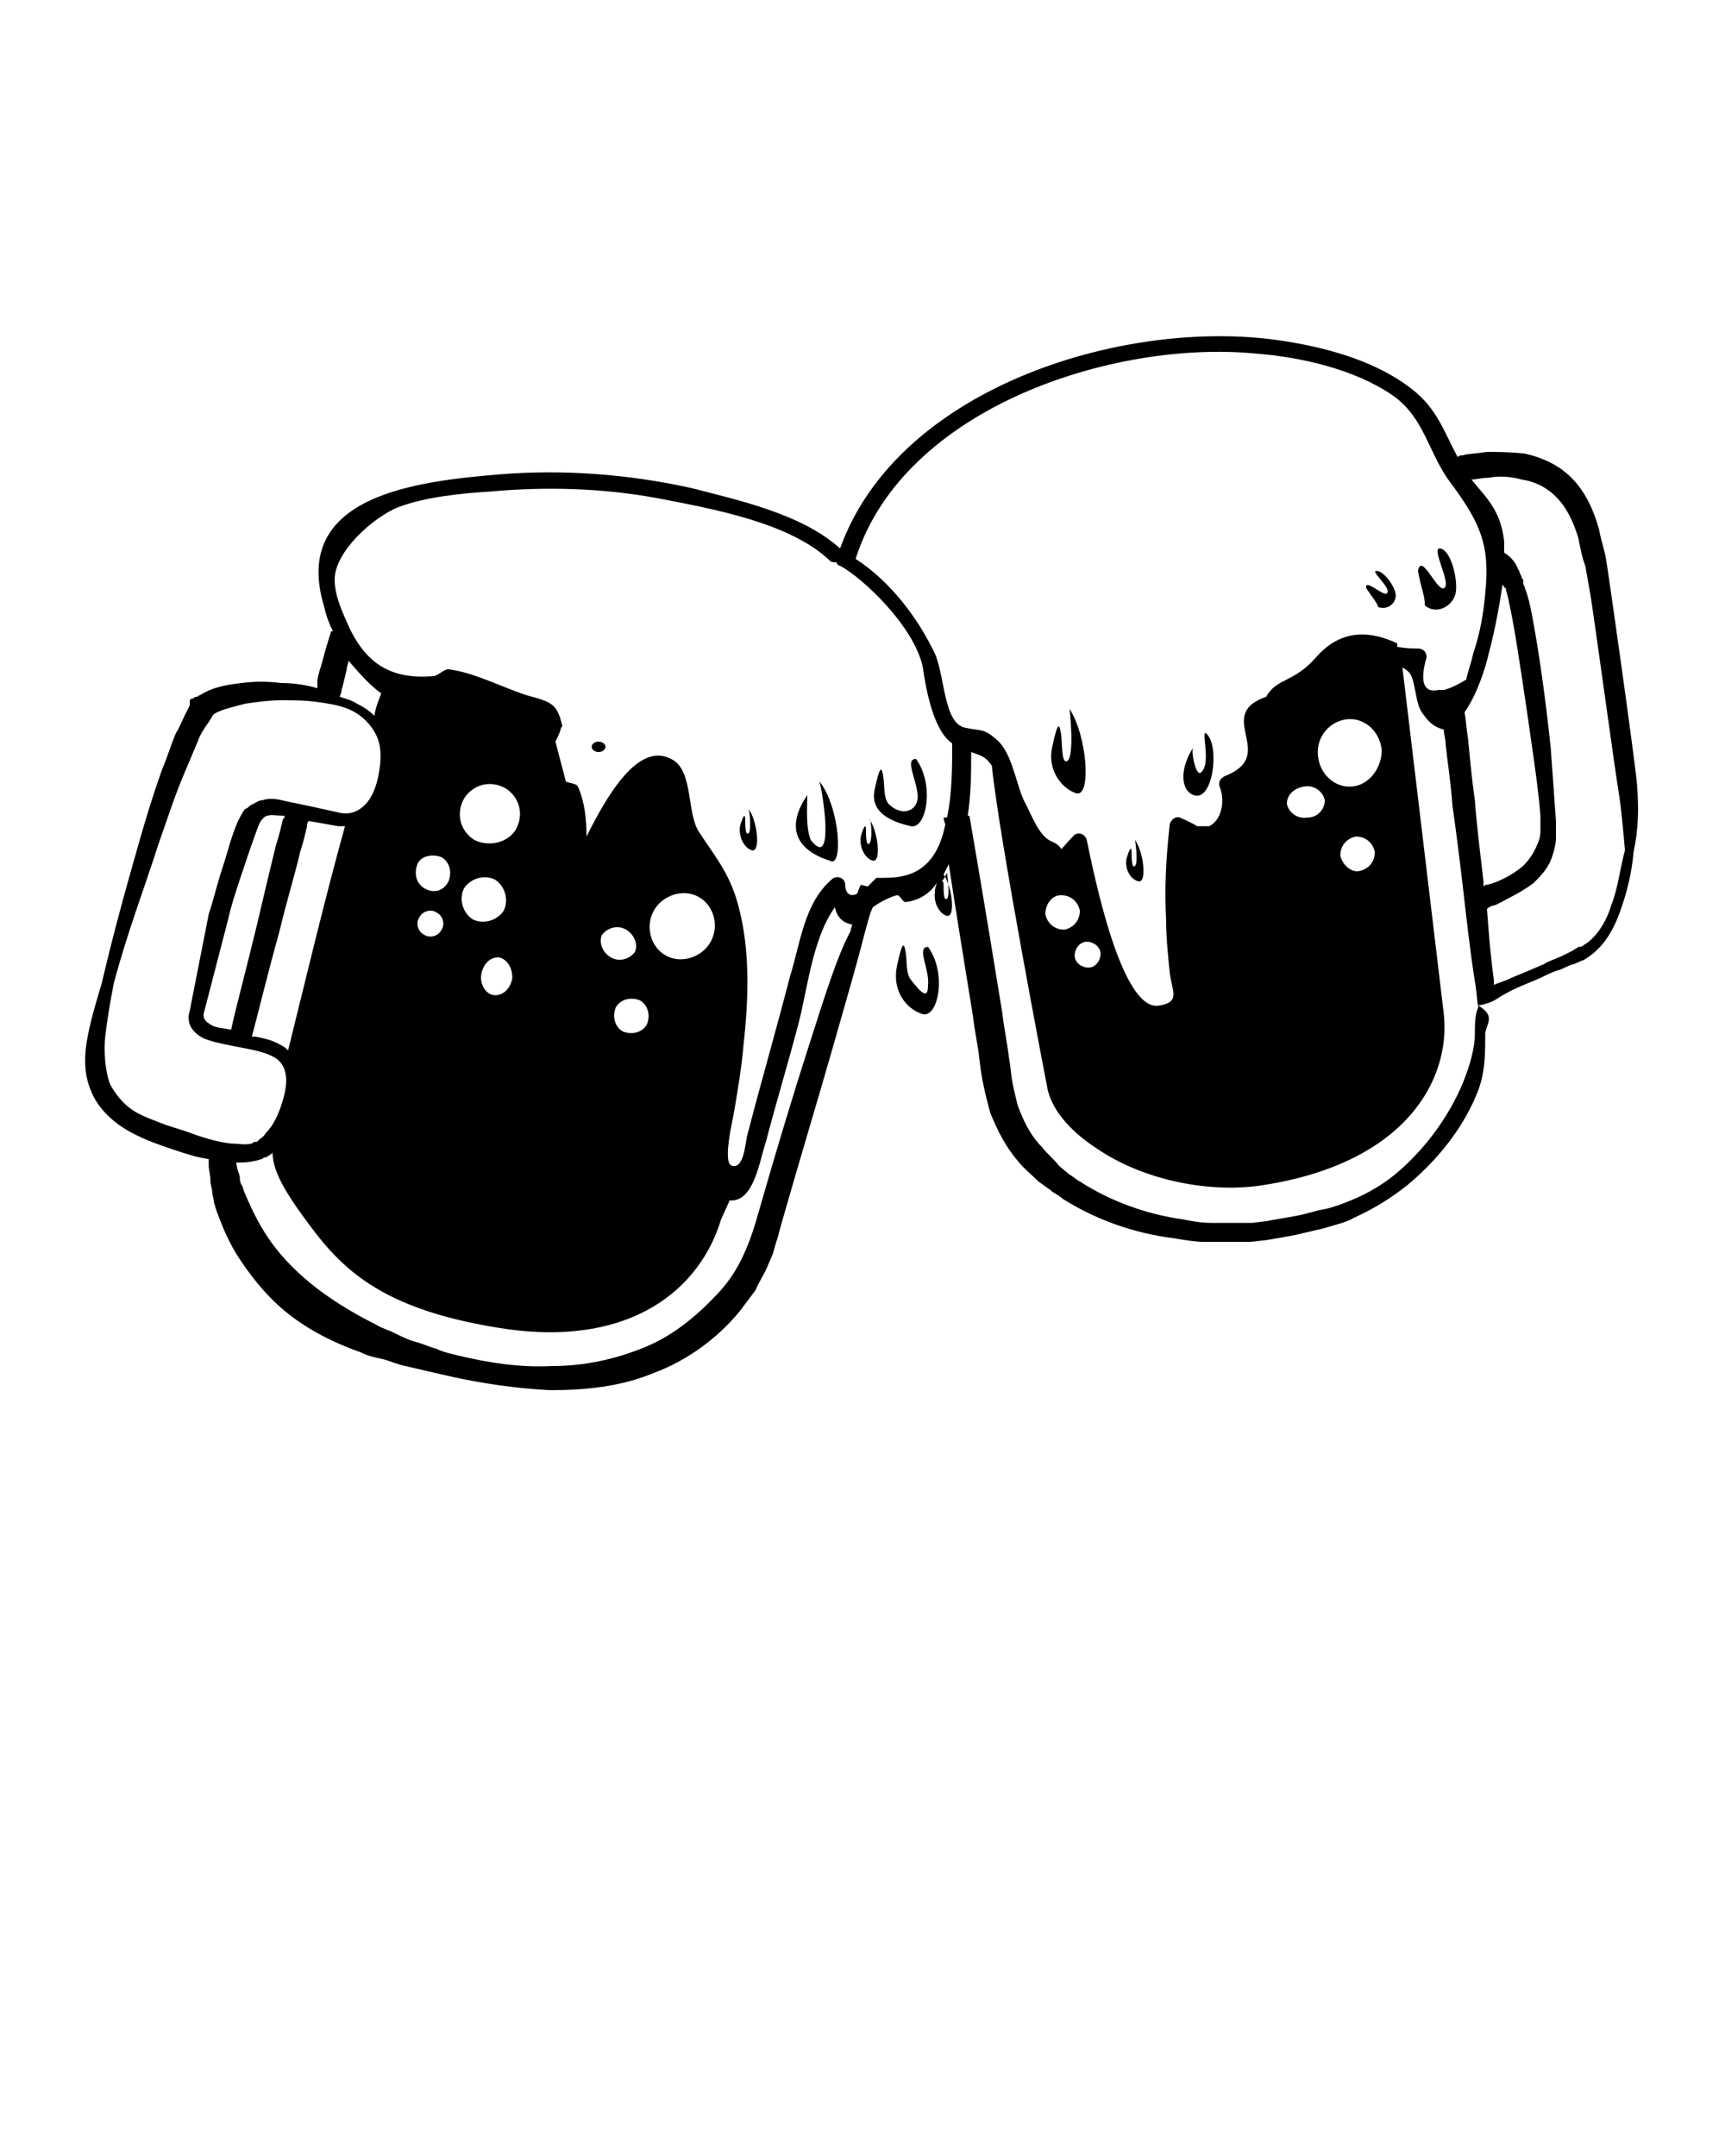 <svg xmlns="http://www.w3.org/2000/svg" xmlns:xlink="http://www.w3.org/1999/xlink" version="1.1" x="0px" y="0px" viewBox="0 0 100 125" style="enable-background:new 0 0 100 100;" xml:space="preserve"><path d="M94.9,45.5c-0.1-1.3-1.7-12.6-1.8-13.1c-0.1-0.6-0.3-1.1-0.4-1.7c-0.3-1.1-0.8-2.2-1.6-3  c-0.8-0.8-1.8-1.2-2.7-1.4c-0.9-0.1-1.6-0.1-2.2-0.1c-0.6,0.1-1.1,0.1-1.4,0.2c-0.1,0-0.2,0-0.3,0.1c-0.8-1.5-1.2-2.8-2.6-3.9  c-2-1.6-4.8-2.4-7.3-2.8c-9-1.5-22.5,2.5-25.9,12c-2.2-2-5.9-2.8-8.6-3.5c-3.6-0.8-7.4-1.1-11.1-0.8c-4.8,0.4-12.2,1.2-10.2,7.7  c0.1,0.5,0.3,1,0.5,1.4l-0.1,0c0,0-0.3,0.9-0.5,1.7c-0.1,0.4-0.3,0.9-0.3,1.2c0,0.2,0,0.3,0,0.4c-0.7-0.2-1.4-0.3-2.1-0.3  c-0.8-0.1-1.5-0.1-2.3,0c-0.8,0.1-1.6,0.2-2.4,0.7c-0.1,0-0.1,0.1-0.2,0.1c-0.1,0-0.1,0-0.2,0.1l-0.1,0l-0.1,0.1  C11,40.8,11,40.8,11,40.9c-0.1,0.2-0.2,0.4-0.3,0.6c-0.2,0.4-0.3,0.7-0.5,1c-0.3,0.7-0.5,1.4-0.8,2.1c-0.5,1.4-0.9,2.7-1.3,4.1  C7.3,51.5,6.6,54,5.9,57h0c-0.3,1-0.6,2-0.8,3c-0.2,1-0.3,2.2,0.2,3.3c0.4,1,1.3,1.8,2.2,2.3c0.9,0.5,1.8,0.8,2.7,1.1  c0.6,0.2,1.2,0.4,1.9,0.5c0,0.1,0,0.2,0,0.4c0,0.2,0.1,0.5,0.1,0.9c0,0.2,0.1,0.4,0.1,0.6c0,0.2,0.1,0.4,0.1,0.6  c0.1,0.4,0.3,0.9,0.5,1.4c0.2,0.5,0.5,1.1,0.8,1.6c0.7,1.1,1.6,2.3,2.8,3.3c1.2,1,2.7,1.8,4.4,2.4c0.4,0.2,0.8,0.3,1.3,0.4  c0.4,0.1,0.8,0.3,1.3,0.4c0.4,0.1,0.9,0.2,1.3,0.3c0.4,0.1,0.9,0.2,1.3,0.3c1.8,0.4,3.8,0.7,5.8,0.8c2,0,4.1-0.2,6-1  c1.9-0.7,3.7-2,5-3.6c0.3-0.4,0.6-0.8,0.9-1.2c0.2-0.5,0.5-0.9,0.7-1.4l0.3-0.7l0.2-0.7l0.1-0.3l0.1-0.4l0.2-0.7  c1-3.5,2-6.8,2.8-9.6c0.8-2.8,1.5-5.2,1.9-6.8c0.2-0.7,0.3-1.2,0.5-1.6c0.4-0.3,1-0.6,1.4-0.7c0.2,0,0.3,0.4,0.5,0.4  c0.8-0.1,1.4-0.5,1.8-1.1c0,0.1-0.1,0.2-0.1,0.5c-0.1,0.7,0.3,1.3,0.7,1.4c0.5,0.1,0.3-1.7-0.2-2.4c0.1-0.2,0.2-0.4,0.3-0.6  c0.3,2,0.8,5.1,1.4,8.8c0.1,0.9,0.3,1.7,0.4,2.7c0.1,0.9,0.3,1.8,0.6,2.9c0.4,1,0.9,2,1.6,2.8c0.3,0.4,0.8,0.8,1.2,1.2l0.7,0.5  c0.2,0.2,0.5,0.3,0.7,0.5c1.9,1.2,4.1,2,6.5,2.3c0.6,0.1,1.2,0.2,1.7,0.2l0.9,0c0.3,0,0.6,0,0.9,0c0.3,0,0.6,0,0.9,0l0.9-0.1  c0.6-0.1,1.2-0.2,1.7-0.3l1.7-0.4c0.6-0.2,1.2-0.3,1.7-0.6c1.1-0.5,2.1-1.1,3.1-1.9c1.8-1.5,3.3-3.4,4.1-5.5  c0.4-1.1,0.4-2.1,0.4-3.3c0.1-0.6,0.6-1-0.4-1.6c0,0,0,0,0,0c1-0.2,1-0.4,1.6-0.7c0.5-0.3,1.3-0.6,2-0.9c0.4-0.2,0.8-0.4,1.2-0.5  c0.2-0.1,0.4-0.2,0.7-0.3c0.1,0,0.2-0.1,0.3-0.1c0.1-0.1,0.3-0.1,0.4-0.2c1-0.6,1.6-1.6,2-2.7c0.4-1.1,0.7-2.3,0.8-3.5  C95,48,95,46.8,94.9,45.5z M72.8,20.5c2.6,0.2,5.7,0.9,7.9,2.4c1.9,1.3,2.1,3.4,3.4,5.1c1.7,2.3,2.3,3.6,2,6.4  c-0.1,1.2-0.3,2.3-0.7,3.5c-0.1,0.5-0.3,1-0.4,1.5c-0.5,0.3-0.9,0.5-1.3,0.6l-0.3,0c0,0,0,0,0,0c-0.9,0.2-1.1-0.5-0.7-1.9  c0-0.3-0.2-0.5-0.5-0.5c-0.3,0-0.7,0-1.2-0.1l0-0.2c-1.5-0.7-3.2-0.9-4.7,0.8c-1.3,1.5-2.3,1.2-2.9,2.3c-0.3,0.1-0.5,0.2-0.8,0.4  C71.1,42,73.8,43.9,71,45c-0.2,0.1-0.4,0.3-0.3,0.6c0.3,0.7,0.2,1.9-0.6,2.3c-0.3,0-0.5,0-0.7,0c-0.3-0.2-1-0.5-1-0.5  c-0.3-0.1-0.6,0.2-0.6,0.5c-0.2,1.8-0.3,3.6-0.2,5.4c0,1,0.1,2,0.2,3c0.1,1.1,0.7,1.8-0.6,2c-2.2,0.4-3.8-7.7-4.2-9.6  c-0.1-0.4-0.6-0.5-0.8-0.2c-1.1,1.1-0.3,0.7-1.2,0.3c-0.8-0.3-1.2-1.6-1.6-2.3c-0.5-1-0.7-2.8-1.6-3.6c-0.8-0.7-0.9-0.5-1.8-0.7  c-1.3-0.2-1.2-2.9-1.8-4.3c-1-2.1-2.6-4.2-4.6-5.5C52.4,23.6,64.6,19.7,72.8,20.5z M87.1,33.9c0.1,0.1,0.1,0.2,0.2,0.2l0,0.1l0,0  l0,0l0,0c0,0,0,0,0,0c0.1,0.3,0.2,0.8,0.3,1.3c0.2,1,0.4,2.3,0.6,3.6c0.2,1.3,0.4,2.7,0.6,4.1c0.2,1.4,0.4,2.8,0.5,4.1  c0,0.2,0,0.3,0,0.5c0,0.1,0,0.3,0,0.4c0,0.3-0.1,0.6-0.2,0.8c-0.2,0.5-0.5,0.9-0.8,1.2c-0.7,0.6-1.6,1-2.1,1.1c-0.1,0-0.1,0-0.2,0.1  c0-0.1,0-0.2,0-0.3c-0.2-1.7-0.4-3.3-0.5-4.7c-0.2-1.4-0.3-2.6-0.4-3.6c-0.1-0.6-0.1-1-0.2-1.5c0.7-1,1.2-2.5,1.4-3.4  C86.6,36.8,86.9,35.3,87.1,33.9z M78.4,45.6c-1,0.1-1.9-0.7-2-1.8c-0.1-1.1,0.7-2,1.7-2.1c1-0.1,1.9,0.7,2,1.8  C80.1,44.5,79.4,45.5,78.4,45.6z M79.7,49.4c0,0.6-0.4,1-0.9,1.1s-1-0.4-1.1-0.9c0-0.6,0.4-1,0.9-1.1C79.2,48.5,79.6,48.9,79.7,49.4  z M61.5,51.9c0.6,0,1,0.4,1.1,0.9c0,0.6-0.4,1-0.9,1.1c-0.6,0-1-0.4-1.1-0.9C60.6,52.4,61,51.9,61.5,51.9z M63,54.6  c0.4,0,0.8,0.3,0.8,0.7c0,0.4-0.3,0.8-0.7,0.8c-0.4,0-0.8-0.3-0.8-0.7C62.3,55,62.6,54.6,63,54.6z M75.6,45.6  c0.6-0.1,1.1,0.3,1.2,0.8c0,0.5-0.4,1-1,1c-0.6,0.1-1.1-0.3-1.2-0.8C74.6,46.1,75,45.7,75.6,45.6z M22.1,40.2  c-0.1,0.3-0.3,0.7-0.4,1.3c-0.3-0.3-0.6-0.5-1-0.7c-0.3-0.2-0.7-0.3-1-0.4c0-0.1,0.1-0.2,0.1-0.4c0.1-0.3,0.2-0.8,0.3-1.2  c0-0.2,0.1-0.3,0.1-0.5C20.8,39,21.4,39.7,22.1,40.2z M27.9,56.5c0.1-0.6,0.5-1,1-1c0.5,0.1,0.8,0.6,0.8,1.2c-0.1,0.6-0.5,1-1,1  C28.2,57.7,27.8,57.1,27.9,56.5z M27.4,53.3c-0.6-0.4-0.8-1.2-0.5-1.8c0.4-0.6,1.2-0.8,1.8-0.5c0.6,0.4,0.8,1.2,0.5,1.8  C28.8,53.4,28,53.6,27.4,53.3z M27.5,48.7c-0.8-0.5-1.1-1.5-0.6-2.4c0.5-0.8,1.5-1.1,2.4-0.6c0.8,0.5,1.1,1.5,0.6,2.4  C29.4,48.9,28.3,49.1,27.5,48.7z M24.6,51.5c-0.5-0.3-0.6-0.9-0.4-1.4s0.9-0.6,1.4-0.4c0.5,0.3,0.6,0.9,0.4,1.4  C25.7,51.7,25.1,51.8,24.6,51.5z M25.6,53.9c-0.2,0.4-0.7,0.5-1,0.3c-0.4-0.2-0.5-0.7-0.3-1c0.2-0.4,0.7-0.5,1-0.3  C25.7,53.1,25.8,53.6,25.6,53.9z M16.7,60.9c-0.1-0.1-0.2-0.2-0.4-0.3c-0.5-0.3-1-0.4-1.5-0.5l-0.2,0c0.3-1.1,0.9-3.6,1.6-6.1  c0.4-1.7,0.9-3.3,1.2-4.6c0.2-0.6,0.3-1.1,0.4-1.5c0-0.1,0-0.2,0.1-0.3c0.6,0.1,1.1,0.2,1.7,0.3l0,0l0.3,0c0,0,0,0,0.1,0  C18.8,52.2,17.6,57.3,16.7,60.9z M15.2,47.5l0.1-0.1c0,0,0.1-0.1,0.2-0.1c0.2-0.1,0.6,0,1,0c0,0.1,0,0.1-0.1,0.2  c-0.1,0.4-0.2,0.9-0.4,1.5c-0.3,1.2-0.7,2.9-1.1,4.6c-0.6,2.5-1.3,5.1-1.5,6.1c-0.5-0.1-0.9-0.1-1.2-0.3c-0.3-0.2-0.4-0.3-0.4-0.6  l0.7-2.7l0.7-2.7c0.2-0.9,0.5-1.8,0.8-2.7c0.3-0.9,0.6-1.8,0.9-2.6C15,47.8,15.1,47.6,15.2,47.5C15.2,47.4,15.2,47.4,15.2,47.5z   M34.9,54.2c0.3-0.4,0.9-0.6,1.4-0.3s0.7,0.9,0.5,1.3c-0.3,0.4-0.9,0.6-1.4,0.3C34.9,55.2,34.7,54.6,34.9,54.2z M35.7,58.4  c0.3-0.5,0.9-0.6,1.4-0.4c0.5,0.3,0.6,0.9,0.4,1.4c-0.3,0.5-0.9,0.6-1.4,0.4C35.6,59.5,35.5,58.9,35.7,58.4z M37.9,52.8  c0.5-0.9,1.7-1.3,2.6-0.8c0.9,0.5,1.2,1.7,0.7,2.6c-0.5,0.9-1.7,1.3-2.6,0.8C37.7,54.9,37.4,53.7,37.9,52.8z M9.3,65.1  c-0.5-0.2-0.8-0.3-1.2-0.5c-0.8-0.4-1.3-1-1.7-1.7c-0.3-0.7-0.4-2-0.3-2.8C6.2,59.2,6.4,58,6.6,57h0c0.8-3,1.7-5.3,2.6-8.1  c0.5-1.4,0.9-2.7,1.5-4.1c0.3-0.7,0.5-1.2,0.8-1.9c0.1-0.3,0.3-0.6,0.5-0.9c0.1-0.1,0.3-0.5,0.4-0.6c0.5-0.3,1.1-0.4,1.8-0.6  c0.7-0.1,1.4-0.2,2.1-0.2c0.7,0,1.4,0,2.1,0.1c0.7,0.1,1.4,0.2,2,0.5c0.6,0.3,1.1,0.8,1.4,1.4c0.3,0.6,0.3,1.3,0.2,2  c-0.1,0.7-0.3,1.4-0.7,1.9c-0.4,0.5-1,0.8-1.7,0.6c-0.9-0.2-1.8-0.4-2.8-0.6c-0.5-0.1-1-0.3-1.6-0.1c-0.2,0-0.3,0.1-0.5,0.2  l-0.2,0.1c-0.1,0.1-0.2,0.2-0.3,0.2c-0.2,0.3-0.3,0.5-0.4,0.7c-0.4,0.9-0.6,1.8-0.9,2.7c-0.3,0.9-0.5,1.8-0.8,2.7L11,58.6  c-0.1,0.3-0.1,0.7,0.1,1c0.2,0.3,0.5,0.5,0.7,0.6c0.5,0.2,1,0.3,1.5,0.4c0.9,0.2,1.9,0.3,2.6,0.7c0.7,0.4,0.8,1.2,0.6,2.1  c-0.2,0.8-0.5,1.7-1.1,2.3c-0.1,0.2-0.3,0.3-0.4,0.4c0,0-0.1,0.1-0.1,0.1l-0.1,0c0,0,0,0,0,0c-0.1,0-0.2,0.1-0.2,0.1  c-0.4,0.1-0.8,0-1.2,0c-0.9-0.1-1.8-0.4-2.6-0.7C10.2,65.4,9.8,65.3,9.3,65.1z M46.9,60.6c-0.9,2.8-1.9,6.1-2.9,9.6  c-0.5,1.8-1.1,3.4-2.3,4.7c-1.2,1.3-2.6,2.5-4.3,3.2c-1.7,0.7-3.5,1.1-5.4,1.1c-1.9,0.1-3.7-0.2-5.4-0.6c-0.4-0.1-0.9-0.2-1.3-0.4  c-0.4-0.1-0.8-0.3-1.2-0.4c-0.4-0.1-0.8-0.3-1.2-0.5c-0.4-0.2-0.8-0.3-1.1-0.5c-1.4-0.7-2.7-1.5-3.8-2.4c-1.1-0.9-1.9-1.8-2.5-2.7  c-0.6-0.9-1-1.8-1.3-2.5c-0.1-0.2-0.1-0.4-0.2-0.5c-0.1-0.2-0.1-0.3-0.1-0.5c-0.1-0.3-0.2-0.6-0.2-0.8c0.4,0,0.7,0,1.1-0.1  c0.1,0,0.3-0.1,0.4-0.1c0,0,0,0,0.1-0.1l0.1,0c0.1,0,0.1-0.1,0.2-0.1c0.1-0.1,0.2-0.1,0.2-0.2c0,0.9,0.5,1.9,1.4,3.2  c2.2,3.1,4.2,5.8,11.8,7s11.6-2.3,12.8-6.3l0.5-1.1c1.4,0.1,1.7-2.2,2.1-3.4c0.6-2.3,1.3-4.6,1.9-6.9c0.5-1.9,0.8-4.9,2.1-6.7  c0.1,0.5,0.4,0.9,1,1c0,0.1-0.1,0.3-0.1,0.4C48.5,55.5,47.8,57.8,46.9,60.6z M54.9,52.1c-0.2,0.2-0.2-0.5-0.2-0.8  c0-0.1,0-0.2-0.1-0.2c0.1-0.1,0.2-0.3,0.3-0.5C54.9,50.7,55.1,51.9,54.9,52.1z M52.3,50.8c-0.4,0.1-1.1,0.1-1.5,0.1  c0,0-0.2,0.2-0.5,0.5l-0.4-0.1c0,0-0.1,0.2-0.2,0.5C49.4,52,49,51.9,49,51.3c0-0.4-0.5-0.6-0.8-0.3c-1.6,1.4-1.8,3.7-2.4,5.6  c-0.8,3.1-1.7,6.2-2.5,9.3c-0.1,0.5-0.2,1.8-0.8,1.7c-0.7,0,0-2.7,0.1-3.4c0.2-1.2,0.4-2.4,0.5-3.6c0.3-2.7,0.4-5.5-0.3-8.1  c-0.5-1.9-1.4-2.9-2.3-4.3c-0.7-1.1-0.3-3.6-1.6-4.2C37,43,35.2,46.1,34,48.5c0-1-0.1-2-0.5-2.9c-0.1-0.2-0.6-0.2-0.7-0.3  c-0.2-0.8-0.4-1.5-0.6-2.3c0.1-0.2,0.2-0.4,0.3-0.7c0-0.1,0.1-0.2,0.1-0.2c-0.3-1.3-0.6-1.4-2.1-1.8C29,39.8,27.5,39,26,38.8  c-0.3,0-0.6,0.4-0.9,0.4c-2.4,0.2-3.8-0.7-4.8-2.7c-0.4-0.9-0.9-1.9-0.9-2.9c0-1.6,2.2-3.6,3.7-4.2c1.6-0.6,3.7-0.8,5.3-0.9  c3.3-0.3,6.6-0.2,9.8,0.4c3.1,0.6,7.6,1.4,9.9,3.6c0.1,0.1,0.2,0.1,0.4,0.1c0,0.1,0.1,0.2,0.2,0.2c1.3,0.7,4.3,3.5,4.8,5.9  c0.1,0.7,0.5,3.6,1.7,4.4c0,1.3,0,2.9-0.3,4.3l-0.2,0c0,0,0,0.1,0.1,0.4C54.5,49.3,53.8,50.5,52.3,50.8z M85.5,59.9  c0,0.9-0.3,1.9-0.7,2.9c-0.8,1.9-2.1,3.7-3.7,5.1c-0.8,0.7-1.8,1.3-2.8,1.7c-0.5,0.2-1,0.4-1.5,0.5c-0.6,0.1-1.1,0.3-1.7,0.4  c-0.6,0.1-1.1,0.2-1.7,0.3l-0.8,0.1c-0.3,0-0.6,0-0.8,0c-0.3,0-0.6,0-0.8,0l-0.8,0c-0.6,0-1.1-0.1-1.6-0.2c-2.2-0.3-4.3-1.1-6-2.2  c-0.2-0.1-0.4-0.3-0.6-0.4l-0.6-0.5c-0.3-0.4-0.7-0.7-1-1.1c-0.7-0.7-1.1-1.6-1.4-2.4c-0.1-0.4-0.2-0.8-0.3-1.3  c-0.1-0.5-0.1-0.9-0.2-1.4c-0.1-0.9-0.3-1.8-0.4-2.7c-1.1-6.8-1.9-11.4-1.9-11.4l-0.1,0c0.2-1.3,0.2-2.6,0.2-3.7  c0.5,0.2,0.8,0.2,1.2,0.8c0.4,4.1,3.2,18.6,3.2,18.6c0.2,1.2,1.2,2.5,2.9,3.6c2.8,1.9,6.7,2.6,9.7,2.1c8.2-1.3,10.8-6.1,10.4-9.9  l-2.4-20.1c0.2,0.1,0.3,0.2,0.4,0.3c0.4,0.5,0.3,1.8,0.8,2.4c0.4,0.6,0.8,0.8,1.2,0.9c0,0.3,0.1,0.5,0.1,0.8c0.1,1,0.3,2.2,0.4,3.6  c0.2,1.4,0.4,3,0.6,4.7s0.4,3.6,0.7,5.5c0.1,0.5,0.1,1,0.2,1.5C85.5,58.8,85.5,59.4,85.5,59.9z M93.4,52.5c-0.3,1-0.9,1.9-1.6,2.3  c-0.1,0.1-0.2,0.1-0.3,0.1c-0.1,0.1-0.2,0.1-0.3,0.2c-0.2,0.1-0.4,0.2-0.6,0.3c-0.4,0.2-0.8,0.3-1.1,0.5c-0.7,0.3-1.4,0.6-1.9,0.8  c-0.4,0.2-0.8,0.3-1,0.4c0-0.1,0-0.2,0-0.3c-0.2-1.4-0.3-2.8-0.4-4.1c0.1-0.1,0.3-0.2,0.4-0.2c0.3-0.1,0.6-0.3,1-0.5  c0.4-0.2,0.9-0.5,1.3-0.8c0.4-0.4,0.9-0.9,1.1-1.6c0.1-0.3,0.2-0.7,0.2-1c0-0.2,0-0.3,0-0.5c0-0.2,0-0.3,0-0.5  c-0.1-1.4-0.2-2.8-0.3-4.2c-0.3-2.9-0.7-5.7-1.1-7.8c-0.1-0.5-0.2-1-0.4-1.5c0-0.1-0.1-0.2-0.1-0.3l0-0.1l0,0c0,0,0,0,0,0l0-0.1  c-0.1-0.1-0.1-0.1-0.1-0.2c-0.1-0.1-0.1-0.3-0.2-0.4c-0.1-0.3-0.3-0.6-0.7-0.9c0,0-0.1,0-0.1-0.1c0-0.2,0-0.4,0-0.6  c-0.2-1.8-1-2.5-1.9-3.6c0.3,0,0.6-0.1,1-0.1c0.5-0.1,1.2-0.1,1.9,0.1c0.7,0.1,1.4,0.4,2,1c0.6,0.6,1,1.4,1.3,2.4  c0.1,0.5,0.2,1.1,0.4,1.6c0.1,0.6,0.2,1.1,0.3,1.7c0.2,1.2,1.4,10,1.6,11.2c0.2,1.2,0.3,2.5,0.4,3.6C93.9,50.4,93.8,51.5,93.4,52.5z  "/><path d="M69.2,46.1c1.1,0.4,1.5-2.7,0.8-3.5c-0.5-0.6,0.3,1.7-0.4,2.2c-0.3,0.2-0.6-1.4-0.4-1.5  C68.4,44.5,68.4,45.8,69.2,46.1z"/><path d="M62.4,46c0.9,0.2,0.6-3.4-0.4-4.9c0-0.1,0.3,2.6-0.1,3c-0.4,0.3-0.3-1.1-0.4-1.6c-0.1-0.6-0.2-0.6-0.5,0.8  C60.7,44.6,61.5,45.7,62.4,46z"/><path d="M47,48.7c-0.3-0.7-0.2-2-0.2-2.6c-1.3,1.9-0.6,3.2,1.3,3.8c0.8,0.5,0.6-3.1-0.6-4.6  C47.7,45.9,48.4,50.5,47,48.7z"/><path d="M47.4,45.4C47.4,45.3,47.4,45.3,47.4,45.4C47.4,45.3,47.4,45.3,47.4,45.4z"/><path d="M53.2,46.2c0,0.8-0.9,1.2-1.7,0.4c-0.3-0.4-0.2-1-0.3-1.6c-0.1-0.6-0.2-0.6-0.5,0.8  c-0.3,1.4,1.2,1.9,2.1,2.1c0.9,0.2,1.4-2.4,0.3-3.9C52.4,44,53.2,45.3,53.2,46.2z"/><path d="M53.8,57.1c0,0.8-0.3,0.6-1-0.3c-0.3-0.4-0.2-1-0.3-1.6c-0.1-0.6-0.2-0.6-0.5,0.8c-0.3,1.4,0.5,2.5,1.5,2.8  c0.9,0.2,1.4-2.4,0.3-3.9C53.1,54.9,53.9,56.2,53.8,57.1z"/><path d="M66,51.1c0.5,0.1,0.3-1.7-0.2-2.4c0,0,0.2,1.3,0,1.5c-0.2,0.2-0.2-0.5-0.2-0.8c0-0.3-0.1-0.3-0.3,0.4  C65.2,50.5,65.6,51,66,51.1z"/><path d="M43.4,48.3c-0.2,0.2-0.2-0.5-0.2-0.8c0-0.3-0.1-0.3-0.3,0.4c-0.1,0.7,0.3,1.3,0.7,1.4  c0.5,0.1,0.3-1.7-0.2-2.4C43.4,46.7,43.6,48.1,43.4,48.3z"/><path d="M50.4,48.9c-0.2,0.2-0.2-0.5-0.2-0.8c0-0.3-0.1-0.3-0.3,0.4c-0.1,0.7,0.3,1.3,0.7,1.4  c0.5,0.1,0.3-1.7-0.2-2.4C50.5,47.4,50.6,48.7,50.4,48.9z"/><ellipse cx="34.7" cy="43.3" rx="0.4" ry="0.3"/><path d="M84.4,34.3c0.1-0.8-0.3-2.4-0.9-2.5c-0.6-0.1,0.7,2.1,0.2,2.3c-0.4,0.2-1.3-2.1-1.5-1c0.2,1.1,0.4,1.4,0.4,2  C83.3,35.7,84.3,35.1,84.4,34.3z"/><path d="M79.9,35.2c0.6,0.2,1.1-0.3,1-0.8s-0.7-1.3-1.1-1.3c-0.4,0,0.9,1,0.6,1.3c-0.2,0.2-1.3-0.9-1.2-0.3  C79.6,34.7,79.8,34.9,79.9,35.2z"/></svg>